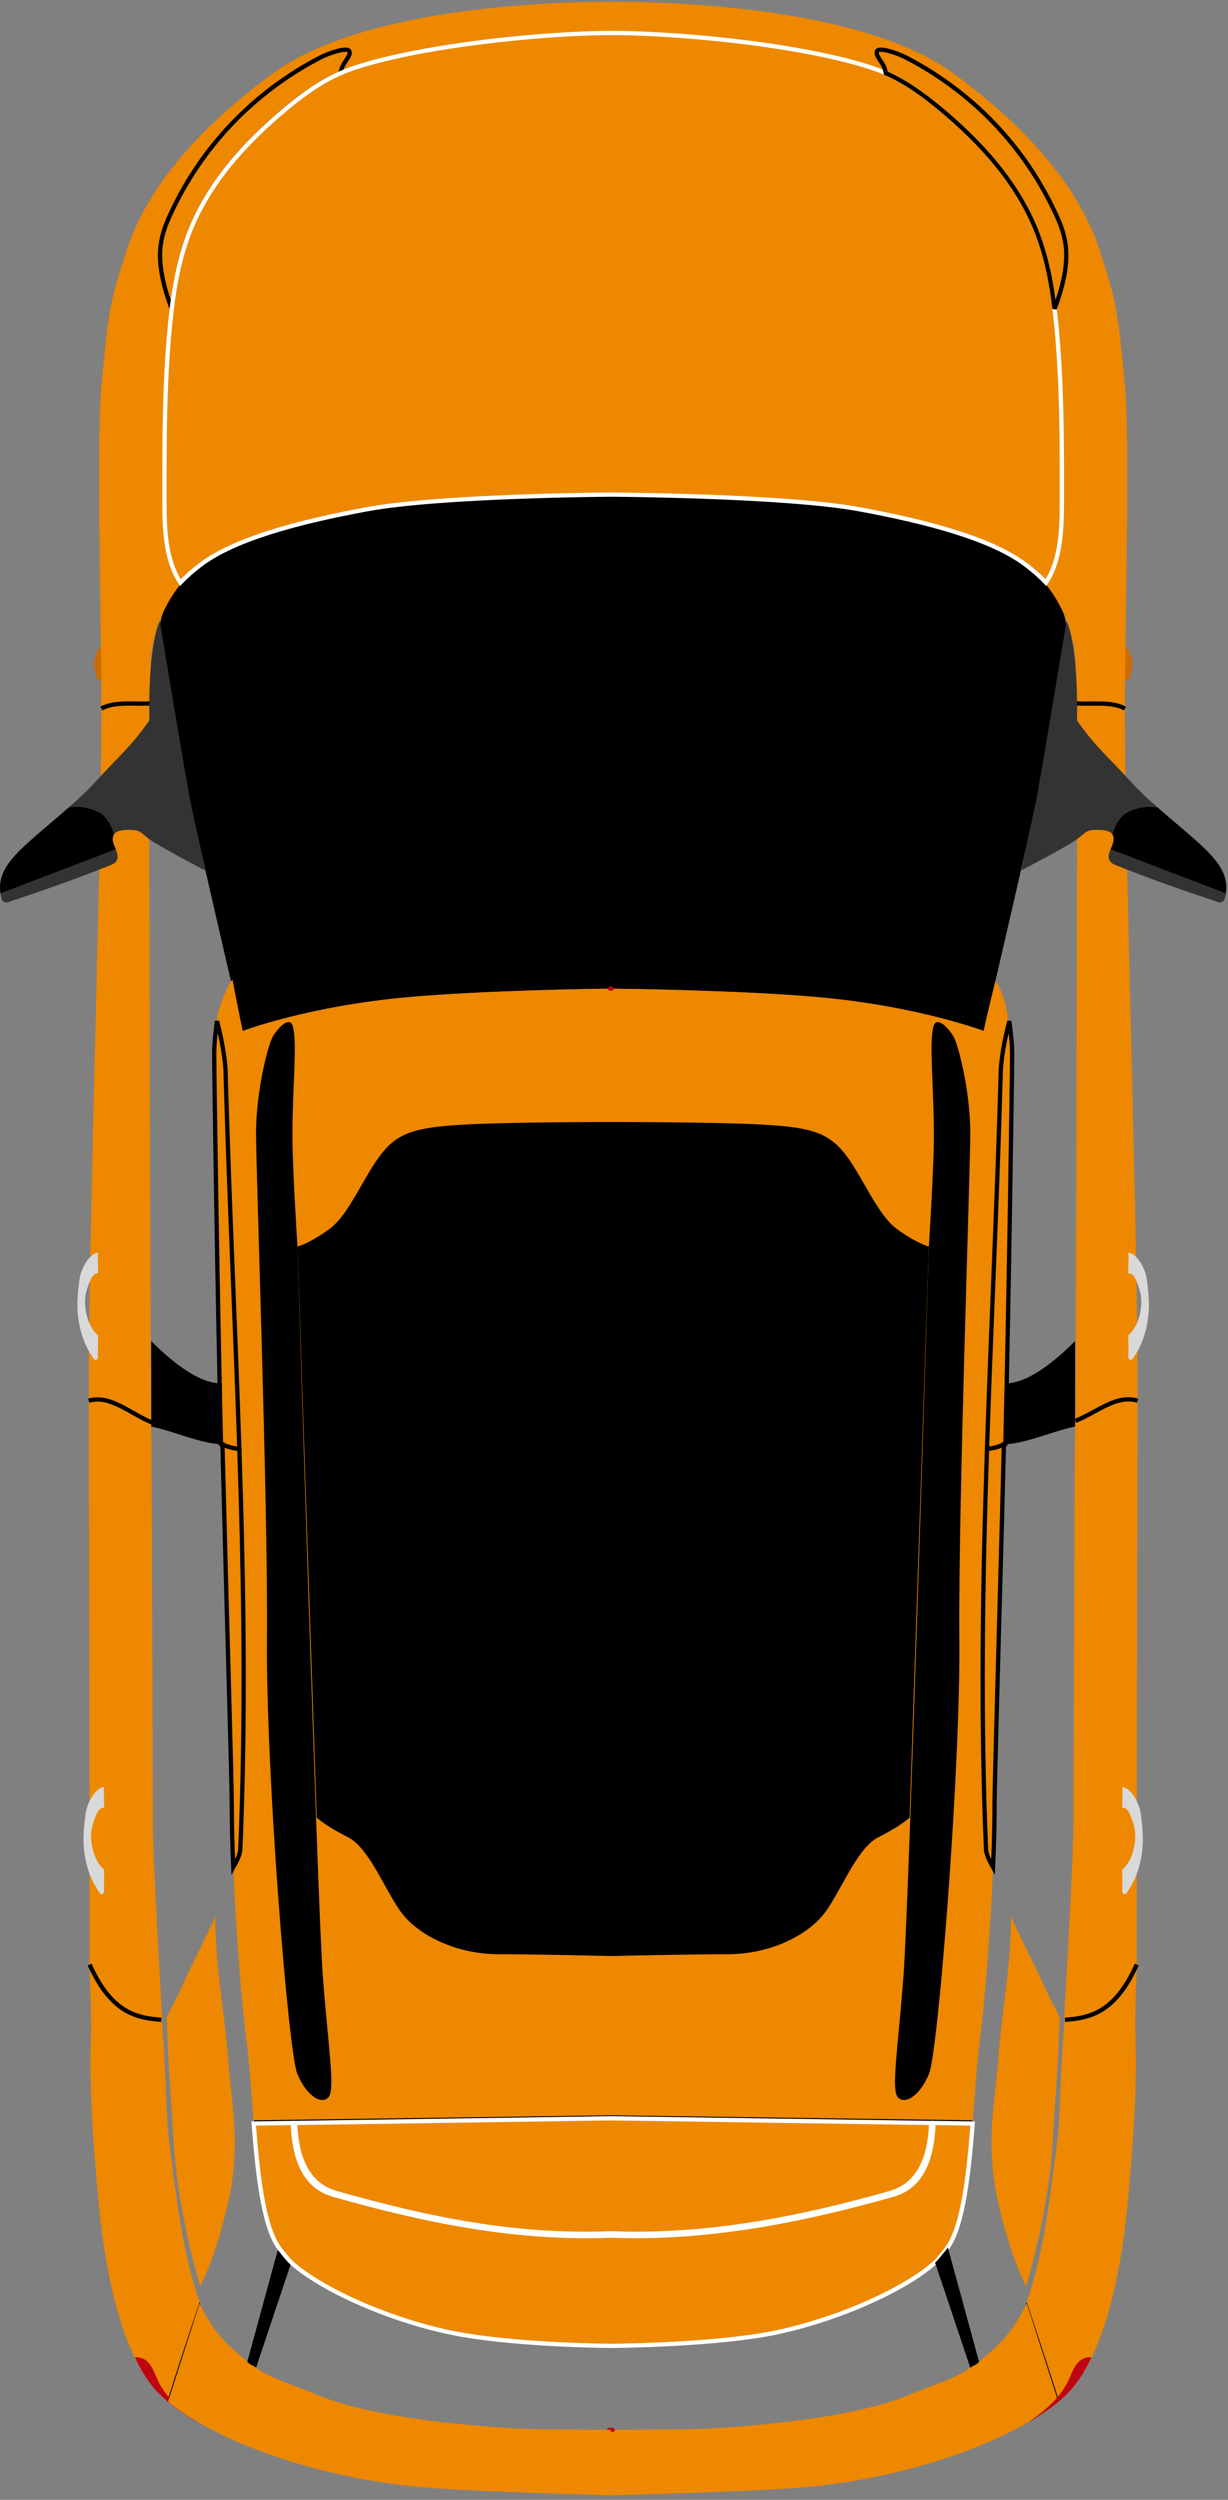 <?xml version="1.0" encoding="UTF-8"?>
<svg width="144px" height="293px" viewBox="0 0 144 293" version="1.1" xmlns="http://www.w3.org/2000/svg" xmlns:xlink="http://www.w3.org/1999/xlink">
    <rect x="0" y="0" width="144" height="293" fill="#808080" stroke="none"/>
    <!-- Generator: Sketch 46.2 (44496) - http://www.bohemiancoding.com/sketch -->
    <title>car4</title>
    <desc>Created with Sketch.</desc>
    <defs>
        <path d="M8.895,64.14 C8.928,64.14 8.96,64.14 8.993,64.139 C8.523,45.369 8.09,27.942 8.093,25.468 C8.097,22.163 8.977,18.288 10.304,16.761 C9.297,13.1 8.379,9.723 7.117,3.88 C7.149,4.025 7.146,4.068 7.184,4.212 C5.638,3.152 3.202,1.745 1.655,0.686 L0.469,0.337 L10.304,0.337 L10.304,64.14 L8.895,64.14 L8.895,64.14 Z M0.469,0.337 C0.469,0.337 0.611,28.701 0.735,59.176 C2.889,61.46 6.189,64.14 8.895,64.14 L0.469,0.337 Z" id="path-1"></path>
        <path d="M0.622,1.38 C0.622,1.245 0.629,1.04 0.637,0.836 C0.65,1.188 0.664,1.54 0.637,1.54 C0.626,1.54 0.622,1.478 0.622,1.38 L0.622,0.836 L1.622,0.836 L1.622,1.836 L0.622,1.836 L0.622,1.38 L0.622,1.38 Z" id="path-3"></path>
        <path d="M48.702,0.183 C48.674,0.183 48.647,0.183 48.619,0.183 C41.116,0.19 30.098,1.274 18.766,2.852 C12.305,3.751 6.234,4.94 2.459,6.291 C1.339,6.692 0.682,7.849 0.908,9.016 C1.333,11.202 1.962,14.435 2.043,14.807 C3.323,20.683 5.834,36.563 8.431,45.996 C8.756,47.175 9.976,47.874 11.152,47.541 C13.844,46.779 17.432,46.189 24.246,45.406 C34.287,44.253 39.387,44.089 48.637,44.125 C57.887,44.089 63.518,44.253 73.559,45.406 C80.373,46.189 83.961,46.779 86.653,47.541 C87.829,47.874 89.049,47.175 89.373,45.996 C91.971,36.563 94.481,20.683 95.761,14.807 C95.842,14.435 96.472,11.202 96.896,9.016 C97.123,7.849 96.465,6.692 95.346,6.291 C91.571,4.94 85.5,3.751 79.038,2.852 C67.747,1.28 56.337,0.183 48.702,0.183 L96.941,0.183 L96.941,47.624 L0.864,47.624 L0.864,0.183 L48.702,0.183 L48.702,0.183 Z" id="path-5"></path>
        <path d="M0.621,0.291 C0.621,0.19 0.625,0.125 0.637,0.125 C0.664,0.125 0.651,0.481 0.637,0.836 C0.629,0.632 0.621,0.428 0.621,0.291 L0.621,0.291 L0.621,0.291 Z" id="path-7"></path>
        <path d="M0.525,0.949 C0.525,0.95 0.637,0.95 0.637,0.95 C0.637,0.95 0.89,0.949 0.637,0.947 C0.553,0.948 0.525,0.948 0.525,0.949 L0.525,0.947 L1.525,0.947 L1.525,1.947 L0.525,1.947 L0.525,0.949 L0.525,0.949 Z" id="path-9"></path>
        <path d="M10.336,0.337 L10.336,64.14 L1.909,64.14 C1.876,64.14 1.844,64.14 1.811,64.139 C2.281,45.369 2.714,27.942 2.712,25.468 C2.708,22.163 1.923,18.512 0.595,16.985 C1.602,13.324 2.426,9.723 3.687,3.88 C3.656,4.025 3.659,4.068 3.621,4.212 C5.167,3.152 7.603,1.745 9.149,0.686 L10.336,0.337 Z" id="path-11"></path>
        <path d="M0.617,0.791 C0.583,0.792 0.56,0.793 0.551,0.793 C0.565,0.793 0.596,0.792 0.617,0.791 Z" id="path-13"></path>
        <path d="M0.657,0.791 C0.678,0.792 0.709,0.793 0.723,0.793 C0.714,0.793 0.692,0.792 0.657,0.791 Z" id="path-15"></path>
        <path d="M0.637,0.791 C0.646,0.791 0.65,0.791 0.657,0.791 C0.646,0.791 0.637,0.791 0.637,0.791 Z" id="path-17"></path>
        <path d="M69.679,13.903 C69.678,13.903 68.427,13.591 66.235,12.029 C64.043,10.467 62.474,6.401 60.594,3.9 C58.714,1.399 56.836,0.776 51.516,0.469 C46.612,0.186 36.405,0.175 34.84,0.175 L34.443,0.175 C32.949,0.175 23.193,0.186 18.289,0.469 C12.969,0.776 11.091,1.399 9.211,3.9 C7.331,6.401 5.761,10.467 3.569,12.029 C1.377,13.591 0.125,13.903 0.125,13.903 L2.248,76.837 C2.248,76.837 3.181,77.737 5.683,78.992 C8.185,80.246 10.009,85.486 11.884,87.678 C13.759,89.87 17.63,91.888 22.323,91.894 C27.017,91.899 34.637,92.094 34.637,92.094 L69.679,92.094 L69.679,13.903 L69.679,13.903 Z" id="path-19"></path>
        <path d="M0.801,1.189 C0.801,1.621 1.357,2.19 1.627,2.761 C1.75,3.021 1.824,3.294 1.873,3.576 C4.238,4.603 6.341,6.152 8.325,7.801 C13.044,11.726 17.309,16.433 19.557,22.144 C20.695,25.034 21.287,28.102 21.662,31.192 C22.597,28.765 23.283,26.007 22.953,23.653 C22.77,22.353 22.365,21.285 21.814,20.095 C18.138,12.151 12.056,5.809 4.293,1.765 C3.418,1.309 2.01,0.823 1.29,0.823 L23.037,0.823 L23.037,31.192 L0.801,31.192 L0.801,1.189 L0.801,1.189 Z M0.801,1.189 C0.801,1.108 0.821,1.032 0.865,0.962 C0.926,0.865 1.078,0.823 1.29,0.823 L0.801,1.189 Z" id="path-21"></path>
    </defs>
    <g id="Page-1" stroke="none" stroke-width="1" fill="none" fill-rule="evenodd">
        <g id="car4">
            <path d="M124.772,236.771 C125.104,230.754 125.89,217.405 125.885,213.384 C125.881,209.315 125.955,189.443 126.044,167.331 C126.055,167.328 126.066,167.326 126.076,167.324 C126.07,168.783 126.08,172.587 126.104,166.646 C128.404,165.875 130.862,163.418 133.396,164.166 C133.34,185.287 133.297,215.918 133.297,230.254 C130.791,235.051 128.107,236.691 124.772,236.771" id="Fill-411" fill="#EE8800"></path>
            <path d="M131.915,83.044 C131.915,83.394 131.915,83.731 131.916,84.053 C131.981,104.085 133.448,144.353 133.396,164.166 C130.862,163.418 128.625,165.545 126.104,166.536 C126.223,136.698 126.32,90.641 126.332,86.063 C126.249,85.374 126.201,83.922 126.172,82.441 C128.099,82.563 130.316,82.179 131.915,83.044" id="Fill-412" fill="#EE8800"></path>
            <path d="M19.033,236.771 C18.7,230.754 17.915,217.405 17.919,213.384 C17.924,209.315 17.85,189.443 17.761,167.331 C17.75,167.328 17.739,167.326 17.728,167.324 C17.734,168.783 17.725,172.587 17.701,166.646 C15.4,165.875 12.943,163.418 10.409,164.166 C10.465,185.287 10.508,215.918 10.508,230.254 C13.014,235.051 15.697,236.691 19.033,236.771" id="Fill-413" fill="#EE8800"></path>
            <path d="M11.889,83.044 C11.89,83.394 11.889,83.731 11.888,84.053 C11.824,104.085 10.357,144.353 10.409,164.166 C12.943,163.418 15.18,165.545 17.701,166.536 C17.582,136.698 17.484,90.641 17.473,86.063 C17.556,85.374 17.604,83.922 17.633,82.441 C15.706,82.563 13.489,82.179 11.889,83.044" id="Fill-414" fill="#EE8800"></path>
            <path d="M125.182,75.021 C125.102,71.852 124.223,69.14 120.227,66.15 C116.23,63.16 108.848,61.18 100.754,59.684 C90.495,57.787 73.25,57.95 71.744,57.968 C71.776,57.968 71.772,57.967 71.637,57.966 C71.506,57.967 71.498,57.968 71.527,57.968 C70.021,57.95 53.294,57.79 43.051,59.684 C34.957,61.18 27.574,63.16 23.578,66.15 C19.582,69.14 18.702,71.852 18.623,75.021 C18.523,79.013 28.46,120.833 28.46,120.833 C28.46,120.833 36.117,117.935 47.745,116.882 C56.904,116.053 70.663,115.879 71.587,115.868 C71.511,115.869 71.402,115.872 71.637,115.876 C71.881,115.872 71.754,115.869 71.679,115.868 C72.551,115.878 86.87,116.051 96.06,116.882 C107.688,117.935 115.345,120.833 115.345,120.833 C115.345,120.833 125.281,79.013 125.182,75.021" id="Fill-415" fill="#000000"></path>
            <path d="M118.197,120.067 C118.219,118.001 117.333,115.742 116.75,114.985 C116.047,117.537 115.348,120.833 115.348,120.833 C115.348,120.833 107.691,117.935 96.063,116.882 C87.361,116.095 73.763,115.897 71.637,115.869 C71.969,115.875 72.638,115.886 71.637,115.907 C70.636,115.886 71.305,115.875 71.637,115.869 C69.511,115.897 56.444,116.095 47.742,116.882 C36.114,117.935 28.456,120.833 28.456,120.833 C28.456,120.833 27.77,117.497 27.26,114.791 C26.677,115.549 25.691,117.732 25.417,119.614 C25.933,121.64 26.467,124.119 26.467,126.144 C27.32,156.459 29.455,186.561 28.174,216.876 C28.066,217.527 27.736,218.178 27.355,218.857 C27.627,225.408 28.198,233.628 28.898,239.102 C29.257,241.91 29.474,245.398 29.749,248.888 L71.637,248.273 L114.056,248.888 C114.331,245.398 114.547,241.91 114.906,239.102 C115.606,233.628 116.178,225.408 116.45,218.857 C116.068,218.178 115.739,217.527 115.63,216.876 C114.349,186.561 116.484,156.459 117.338,126.144 C117.338,124.119 117.68,122.093 118.197,120.067" id="Fill-416" fill="#EE8800"></path>
            <path d="M71.766,0.212 C71.699,0.211 71.734,0.21 71.766,0.21 C71.798,0.21 71.833,0.211 71.766,0.212 Z M131.91,45.233 C131.035,35.904 130.926,35.522 129.009,29.507 C127.091,23.491 122.248,16.27 111.862,8.645 C100.712,0.459 76.736,0.203 71.766,0.209 C66.795,0.203 43.092,0.459 31.943,8.645 C21.556,16.27 16.714,23.491 14.796,29.507 C12.878,35.522 12.77,35.904 11.894,45.233 C11.298,51.588 11.878,72.867 11.889,83.044 C13.489,82.179 15.706,82.563 17.633,82.441 C17.668,80.589 17.672,78.693 17.672,78.19 C17.677,74.197 19.582,69.14 23.578,66.15 C27.574,63.16 34.957,61.18 43.051,59.684 C51.721,58.081 71.637,57.97 71.637,57.97 C71.637,57.97 92.083,58.081 100.754,59.684 C108.848,61.18 116.23,63.16 120.227,66.15 C124.223,69.14 126.128,74.197 126.132,78.19 C126.133,78.693 126.137,80.589 126.172,82.441 C128.099,82.563 130.316,82.179 131.915,83.044 C131.926,72.867 132.507,51.588 131.91,45.233 L131.91,45.233 Z" id="Fill-417" fill="#EE8800"></path>
            <path d="M23.335,269.571 C21.281,263.705 20.426,255.513 19.843,251.004 C19.4,247.576 19.635,245.696 18.995,236.801 C16.215,236.751 13.246,235.751 10.508,230.681 C10.66,234.257 10.698,237.011 10.66,238.447 C10.498,244.443 10.744,249.116 11.522,257.758 C12.265,265.996 14.083,274.743 17.656,279.401 C17.831,279.63 18.006,279.858 18.194,280.067 C18.605,280.525 19.082,280.98 19.617,281.432 C20.831,277.565 22.114,273.699 23.402,269.833 C23.358,269.694 23.333,269.595 23.335,269.571" id="Fill-418" fill="#EE8800"></path>
            <path d="M35.232,257.315 C47.512,260.624 59.118,260.13 71.637,259.648 L71.637,247.92 L29.791,248.508 C29.926,252.417 31.124,256.2 35.232,257.315" id="Fill-419" fill="#000000"></path>
            <path d="M17.633,82.441 C15.706,82.563 13.489,82.179 11.889,83.044" id="Stroke-420" stroke="#000000" stroke-width="0.5"></path>
            <path d="M11.83,75.958 L11.576,75.975 C11.576,75.975 11.042,76.893 11.042,77.79 C11.042,78.687 11.469,79.711 11.469,79.711 L11.871,79.711 C11.86,78.533 11.846,77.274 11.83,75.958" id="Fill-421" fill="#CE6B00"></path>
            <path d="M71.637,115.869 C71.827,115.867 71.637,115.866 71.637,115.866 C71.637,115.866 71.788,115.867 71.637,115.869 Z" id="Stroke-422" stroke="#BF0411" stroke-width="0.5"></path>
            <path d="M10.508,230.254 C13.088,236.018 16.148,236.516 18.923,236.73" id="Stroke-423" stroke="#000000" stroke-width="0.5"></path>
            <path d="M25.914,169.277 C25.965,169.279 26.018,169.285 26.07,169.288 C26.017,169.264 25.965,169.241 25.913,169.215 C25.913,169.235 25.914,169.256 25.914,169.277 Z" id="Stroke-424" stroke="#BF0411" stroke-width="0.5"></path>
            <path d="M26.085,169.295 C26.624,190.793 27.186,208.644 27.182,211.898 C27.18,213.723 27.242,216.148 27.355,218.857 C27.736,218.178 28.066,217.527 28.174,216.876 C28.839,201.156 28.584,185.493 28.066,169.829 C27.406,169.751 26.745,169.597 26.085,169.295" id="Fill-425" fill="#EE8800"></path>
            <path d="M26.085,169.295 C26.624,190.793 27.186,208.644 27.182,211.898 C27.18,213.723 27.242,216.148 27.355,218.857 C27.736,218.178 28.066,217.527 28.174,216.876 C28.839,201.156 28.584,185.493 28.066,169.829 C27.406,169.751 26.745,169.597 26.085,169.295 Z" id="Stroke-426" stroke="#000000" stroke-width="0.5"></path>
            <path d="M26.467,126.144 C26.467,124.119 25.962,121.7 25.445,119.674 C25.312,120.736 25.122,122.171 25.121,123.468 C25.118,125.764 25.484,151.21 25.913,169.215 C25.965,169.241 26.017,169.264 26.07,169.288 C26.075,169.289 26.08,169.289 26.085,169.289 C26.085,169.291 26.085,169.293 26.085,169.295 C26.745,169.597 27.406,169.751 28.066,169.829 C27.585,155.285 26.878,140.739 26.467,126.144" id="Fill-427" fill="#EE8800"></path>
            <path d="M26.467,126.144 C26.467,124.119 25.962,121.7 25.445,119.674 C25.312,120.736 25.122,122.171 25.121,123.468 C25.118,125.764 25.484,151.21 25.913,169.215 C25.965,169.241 26.017,169.264 26.07,169.288 C26.075,169.289 26.08,169.289 26.085,169.289 C26.085,169.291 26.085,169.293 26.085,169.295 C26.745,169.597 27.406,169.751 28.066,169.829 C27.585,155.285 26.878,140.739 26.467,126.144 Z" id="Stroke-428" stroke="#000000" stroke-width="0.5"></path>
            <path d="M71.637,284.791 L71.637,284.791 C71.745,284.789 71.823,284.786 71.637,284.791 Z" id="Stroke-429" stroke="#BF0411" stroke-width="0.5"></path>
            <path d="M23.402,269.833 C22.114,273.699 20.831,277.565 19.617,281.432 C19.678,281.483 19.743,281.533 19.805,281.584 L23.493,270.09 C23.458,269.997 23.426,269.908 23.402,269.833" id="Fill-430" fill="#000000"></path>
            <path d="M71.637,284.791 L71.637,284.791 C71.279,284.8 71.487,284.795 71.637,284.791 Z M22.788,99.959 C22.73,99.741 22.672,99.522 22.614,99.303 C22.672,99.522 22.73,99.74 22.788,99.959 Z" id="Stroke-431" stroke="#BF0411" stroke-width="0.5"></path>
            <g id="Group-434" transform="translate(17, 98)">
                <mask id="mask-2" fill="white">
                    <use xlink:href="#path-1"></use>
                </mask>
                <g id="Clip-433"></g>
                <path d="M10.304,16.761 C9.297,13.1 8.379,9.723 7.117,3.88 C7.149,4.025 7.146,4.068 7.184,4.212 C5.638,3.152 3.202,1.745 1.655,0.686 L0.469,0.337 C0.469,0.337 0.611,28.701 0.735,59.176 C2.915,61.488 6.269,64.205 8.993,64.139 C8.523,45.369 8.09,27.942 8.093,25.468 C8.097,22.163 8.977,18.288 10.304,16.761" id="Fill-432" mask="url(#mask-2)"></path>
            </g>
            <path d="M17.735,157.176 C17.739,157.991 17.742,166.385 17.745,167.197 C20.509,167.78 23.438,169.174 26.057,169.289 C26.036,168.435 26.015,162.99 25.993,162.139 C23.269,162.205 19.915,159.378 17.735,157.176" id="Fill-435" fill="#000000"></path>
            <path d="M20.916,234.168 C22.837,229.898 24.759,225.842 26.467,221.786 C26.808,221.103 27.101,220.397 27.362,219.677 C27.227,216.638 27.153,213.905 27.155,211.898 C27.159,208.643 26.596,190.79 26.057,169.289 C23.438,169.174 20.509,167.78 17.745,167.197 C17.841,190.793 17.924,209.083 17.919,213.384 C17.913,219.074 18.389,228.574 18.936,236.755 C20.063,236.515 20.563,235.05 20.916,234.168" id="Fill-436"></path>
            <path d="M28.871,239.102 C28.2,233.854 27.647,226.083 27.362,219.677 C27.101,220.397 26.808,221.103 26.467,221.786 C24.759,225.842 22.837,229.898 20.916,234.168 C20.563,235.05 20.063,236.515 18.936,236.755 C19.35,242.929 19.224,247.836 19.543,250.305 C20.285,256.046 20.938,268.511 25.836,273.787 C27.052,275.097 28.105,275.947 28.993,276.829 L32.658,263.415 C30.38,259.644 29.845,246.716 28.871,239.102" id="Fill-438"></path>
            <path d="M26.788,241.761 C26.264,234.931 25.303,231.089 25.239,224.626 C23.862,227.745 22.815,229.541 21.342,232.815 C21.008,233.65 20.043,235.414 19.543,236.413 C19.664,241.259 20.235,248.639 20.335,250.65 C20.762,259.19 23.478,267.97 23.478,267.97 C23.478,267.97 25.265,264.719 26.77,258.066 C28.274,251.413 27.158,246.575 26.788,241.761" id="Fill-440" fill="#EE8800"></path>
            <path d="M32.798,263.613 C32.75,263.553 32.704,263.481 32.658,263.415 L28.993,276.829 C29.434,277.268 29.57,277.164 30.025,277.505 L34.152,265.194 C33.769,264.847 33.097,263.987 32.798,263.613" id="Fill-441" fill="#000000"></path>
            <path d="M22.247,27.144 C24.496,21.433 28.761,16.726 33.48,12.801 C35.463,11.152 37.567,9.603 39.932,8.576 C39.981,8.294 40.055,8.021 40.178,7.761 C40.499,7.083 41.221,6.408 40.94,5.962 C40.669,5.534 38.644,6.175 37.512,6.765 C29.749,10.809 23.667,17.151 19.991,25.095 C19.44,26.285 19.035,27.353 18.852,28.653 C18.521,31.007 19.208,33.765 20.142,36.192 C20.518,33.102 21.109,30.034 22.247,27.144" id="Fill-442"></path>
            <path d="M22.247,27.144 C24.496,21.433 28.761,16.726 33.48,12.801 C35.463,11.152 37.567,9.603 39.932,8.576 C39.981,8.294 40.055,8.021 40.178,7.761 C40.499,7.083 41.221,6.408 40.94,5.962 C40.669,5.534 38.644,6.175 37.512,6.765 C29.749,10.809 23.667,17.151 19.991,25.095 C19.44,26.285 19.035,27.353 18.852,28.653 C18.521,31.007 19.208,33.765 20.142,36.192 C20.518,33.102 21.109,30.034 22.247,27.144 Z" id="Stroke-444" stroke="#000000" stroke-width="0.5"></path>
            <path d="M18.529,279.032 C18.146,278.228 17.88,277.325 17.219,276.728 C16.852,276.398 16.304,276.235 15.824,276.292 C16.366,277.463 16.974,278.511 17.656,279.401 C17.831,279.63 18.006,279.858 18.194,280.067 C19.402,281.412 21.17,282.739 23.348,283.989 C21.412,282.659 19.533,281.138 18.529,279.032" id="Fill-445" fill="#BF0411"></path>
            <path d="M34.883,146.106 C34.883,146.106 37.212,222.995 37.852,231.535 C38.493,240.074 39.347,244.984 38.493,245.838 C37.639,246.692 35.931,245.625 34.864,243.063 C33.796,240.501 31.163,207.482 31.306,192.111 C31.448,176.74 30.025,137.459 30.025,132.762 C30.025,128.066 31.377,122.515 32.017,121.448 C32.658,120.38 34.04,118.986 34.365,120.38 C34.864,122.515 34.294,127.069 34.294,133.189 C34.294,137.032 34.883,146.106 34.883,146.106" id="Fill-446" fill="#000000"></path>
            <path d="M13.574,99.552 L0.056,104.714 C0.09,104.93 0.139,105.15 0.207,105.376 C0.297,105.678 0.618,105.845 0.916,105.746 C5.134,104.342 8.822,103.058 13.071,101.356 C13.258,101.281 13.434,101.173 13.566,101.021 C13.702,100.865 13.768,100.701 13.789,100.531 C13.758,100.527 13.717,100.526 13.657,100.526 C13.717,100.526 13.758,100.527 13.789,100.531 C13.828,100.22 13.712,99.89 13.574,99.552" id="Fill-447" fill="#333333"></path>
            <path d="M17.514,84.45 C15.123,87.795 14.186,88.332 11.096,91.739 C10.266,92.655 9.196,93.643 8.065,94.634 C9.367,94.428 10.728,94.669 11.949,95.402 C12.682,96.03 13.106,96.864 13.374,97.777 C13.705,97.309 14.522,97.254 15.384,97.272 C16.589,97.297 16.616,97.745 17.611,98.427 C19.157,99.486 24.051,102.013 24.051,102.013 C24.051,102.013 22.704,95.676 22.391,94.244 C21.926,92.119 18.739,72.798 18.739,72.798 C18.739,72.798 17.345,75.321 17.514,84.45" id="Fill-448" fill="#333333"></path>
            <path d="M11.949,95.402 C10.728,94.669 9.367,94.428 8.065,94.634 C6.351,96.136 4.497,97.644 3.118,98.913 C1.158,100.716 -0.309,102.421 0.056,104.714 L13.574,99.552 C13.44,99.223 13.286,98.887 13.235,98.553 C13.184,98.213 13.241,97.963 13.374,97.777 C13.106,96.864 12.682,96.03 11.949,95.402" id="Fill-449" fill="#000000"></path>
            <path d="M11.469,147.16 C11.466,146.977 11.58,146.805 11.399,146.835 C10.534,146.98 9.487,148.531 9.307,150.082 C9.148,151.45 9.002,152.608 9.126,153.979 C9.302,155.91 9.873,157.714 11.004,159.273 C11.152,159.478 11.478,159.37 11.481,159.117 C11.497,157.465 11.474,158.073 11.492,156.504 C10.186,155.419 9.639,152.813 10.172,151.201 C10.406,150.494 10.764,149.139 11.5,149.253 L11.469,147.16" id="Fill-451" fill="#D9D9D9"></path>
            <path d="M12.18,209.782 C12.177,209.6 12.291,209.428 12.111,209.458 C11.245,209.602 10.199,211.153 10.019,212.705 C9.859,214.073 9.713,215.23 9.838,216.601 C10.014,218.533 10.585,220.336 11.715,221.896 C11.864,222.101 12.19,221.993 12.193,221.739 C12.209,220.087 12.186,220.696 12.204,219.127 C10.898,218.041 10.35,215.435 10.884,213.823 C11.118,213.116 11.476,211.761 12.212,211.875 L12.18,209.782" id="Fill-452" fill="#D9D9D9"></path>
            <path d="M120.469,269.571 C122.524,263.705 123.379,255.513 123.962,251.004 C124.405,247.576 124.17,245.696 124.81,236.801 C127.589,236.751 130.559,235.751 133.297,230.681 C133.145,234.257 133.106,237.011 133.145,238.447 C133.307,244.443 133.061,249.116 132.282,257.758 C131.54,265.996 129.722,274.743 126.149,279.401 C125.974,279.63 125.798,279.858 125.611,280.067 C125.2,280.525 124.722,280.98 124.188,281.432 C122.973,277.565 121.691,273.699 120.402,269.833 C120.447,269.694 120.471,269.595 120.469,269.571" id="Fill-453" fill="#EE8800"></path>
            <path d="M108.572,257.315 C96.293,260.624 84.156,260.13 71.637,259.648 L71.637,247.92 L114.014,248.508 C113.879,252.417 112.681,256.2 108.572,257.315" id="Fill-454" fill="#000000"></path>
            <path d="M126.172,82.441 C128.099,82.563 130.316,82.179 131.915,83.044 M133.396,164.166 C130.862,163.418 128.625,165.545 126.104,166.536" id="Stroke-455" stroke="#000000" stroke-width="0.5"></path>
            <path d="M131.975,75.958 L132.229,75.975 C132.229,75.975 132.763,76.893 132.763,77.79 C132.763,78.687 132.336,79.711 132.336,79.711 L131.934,79.711 C131.944,78.533 131.958,77.274 131.975,75.958" id="Fill-456" fill="#CE6B00"></path>
            <path d="M71.637,115.869 C71.447,115.867 71.637,115.866 71.637,115.866 C71.637,115.866 71.486,115.867 71.637,115.869 Z" id="Stroke-457" stroke="#BF0411" stroke-width="0.5"></path>
            <path d="M133.297,230.254 C130.717,236.018 127.657,236.516 124.881,236.73" id="Stroke-458" stroke="#000000" stroke-width="0.5"></path>
            <path d="M71.637,248.273 L34.613,248.821 C34.733,252.468 35.794,255.996 39.435,257.037 C50.318,260.123 60.486,262.2 71.58,261.75 C82.674,262.2 93.487,260.123 104.369,257.037 C108.01,255.996 109.072,252.468 109.192,248.821 L71.637,248.273" id="Fill-459" fill="#EE8800"></path>
            <path d="M71.637,248.273 L34.613,248.821 C34.733,252.468 35.794,255.996 39.435,257.037 C50.318,260.123 60.486,262.2 71.58,261.75 C82.674,262.2 93.487,260.123 104.369,257.037 C108.01,255.996 109.072,252.468 109.192,248.821 L71.637,248.273 Z" id="Stroke-460" stroke="#FFFFFF" stroke-width="0.5"></path>
            <path d="M109.469,248.821 C109.349,252.468 108.384,256.184 104.743,257.224 C93.861,260.31 82.731,262.47 71.637,262.021 C60.543,262.47 49.944,260.31 39.062,257.224 C35.421,256.184 34.456,252.468 34.336,248.821 L29.749,248.888 C30.22,254.862 30.862,260.84 32.685,263.415 C32.732,263.481 32.778,263.553 32.825,263.613 C33.124,263.987 33.796,264.847 34.18,265.194 C37.633,268.32 45.666,271.943 53.152,273.449 C59.905,274.808 70.674,274.946 71.637,274.944 C72.6,274.946 83.9,274.808 90.653,273.449 C98.138,271.943 106.172,268.32 109.625,265.194 C110.009,264.847 110.681,263.987 110.979,263.613 C111.027,263.553 111.073,263.481 111.12,263.415 C112.943,260.84 113.585,254.862 114.056,248.888 L109.469,248.821" id="Fill-461" fill="#EE8800"></path>
            <path d="M109.469,248.821 C109.349,252.468 108.384,256.184 104.743,257.224 C93.861,260.31 82.731,262.47 71.637,262.021 C60.543,262.47 49.944,260.31 39.062,257.224 C35.421,256.184 34.456,252.468 34.336,248.821 L29.749,248.888 C30.22,254.862 30.862,260.84 32.685,263.415 C32.732,263.481 32.778,263.553 32.825,263.613 C33.124,263.987 33.796,264.847 34.18,265.194 C37.633,268.32 45.666,271.943 53.152,273.449 C59.905,274.808 70.674,274.946 71.637,274.944 C72.6,274.946 83.9,274.808 90.653,273.449 C98.138,271.943 106.172,268.32 109.625,265.194 C110.009,264.847 110.681,263.987 110.979,263.613 C111.027,263.553 111.073,263.481 111.12,263.415 C112.943,260.84 113.585,254.862 114.056,248.888 L109.469,248.821 Z" id="Stroke-462" stroke="#FFFFFF" stroke-width="0.5"></path>
            <path d="M117.89,169.277 C117.84,169.279 117.786,169.285 117.735,169.288 C117.787,169.264 117.84,169.241 117.892,169.215 C117.891,169.235 117.891,169.256 117.89,169.277 Z" id="Stroke-463" stroke="#BF0411" stroke-width="0.5"></path>
            <path d="M117.72,169.295 C117.181,190.793 116.618,208.644 116.622,211.898 C116.624,213.723 116.563,216.148 116.45,218.857 C116.068,218.178 115.739,217.527 115.63,216.876 C114.966,201.156 115.221,185.493 115.739,169.829 C116.399,169.751 117.059,169.597 117.72,169.295" id="Fill-464" fill="#EE8800"></path>
            <path d="M117.72,169.295 C117.181,190.793 116.618,208.644 116.622,211.898 C116.624,213.723 116.563,216.148 116.45,218.857 C116.068,218.178 115.739,217.527 115.63,216.876 C114.966,201.156 115.221,185.493 115.739,169.829 C116.399,169.751 117.059,169.597 117.72,169.295 Z" id="Stroke-465" stroke="#000000" stroke-width="0.5"></path>
            <path d="M117.338,126.144 C117.338,124.119 117.843,121.7 118.359,119.674 C118.492,120.736 118.683,122.171 118.684,123.468 C118.687,125.764 118.32,151.21 117.892,169.215 C117.84,169.241 117.787,169.264 117.735,169.288 C117.73,169.289 117.725,169.289 117.72,169.289 C117.72,169.291 117.72,169.293 117.72,169.295 C117.059,169.597 116.399,169.751 115.739,169.829 C116.22,155.285 116.927,140.739 117.338,126.144" id="Fill-466" fill="#EE8800"></path>
            <path d="M117.338,126.144 C117.338,124.119 117.843,121.7 118.359,119.674 C118.492,120.736 118.683,122.171 118.684,123.468 C118.687,125.764 118.32,151.21 117.892,169.215 C117.84,169.241 117.787,169.264 117.735,169.288 C117.73,169.289 117.725,169.289 117.72,169.289 C117.72,169.291 117.72,169.293 117.72,169.295 C117.059,169.597 116.399,169.751 115.739,169.829 C116.22,155.285 116.927,140.739 117.338,126.144 Z" id="Stroke-467" stroke="#000000" stroke-width="0.5"></path>
            <path d="M71.637,284.791 L71.637,284.791 C71.529,284.789 71.451,284.786 71.637,284.791 Z" id="Stroke-468" stroke="#BF0411" stroke-width="0.5"></path>
            <path d="M120.402,269.833 C121.691,273.699 122.973,277.565 124.188,281.432 C124.127,281.483 124.062,281.533 124,281.584 L120.312,270.09 C120.347,269.997 120.378,269.908 120.402,269.833" id="Fill-469" fill="#000000"></path>
            <path d="M124.102,281.482 L120.414,269.987 C120.236,270.292 120.138,270.522 120.025,270.727 C119.171,272.275 118.754,272.88 117.943,273.858 C116.803,275.234 115.7,275.947 114.812,276.829 C114.371,277.268 114.235,277.164 113.78,277.505 C112.1,278.767 109.345,279.534 106.735,280.637 C101.081,283.025 91.983,284.043 84.746,284.55 C80.957,284.816 74.146,284.73 71.637,284.791 C71.995,284.8 71.787,284.795 71.637,284.791 C71.487,284.795 71.279,284.8 71.637,284.791 C69.128,284.73 62.848,284.816 59.059,284.55 C51.822,284.043 42.724,283.025 37.07,280.637 C34.459,279.534 31.704,278.767 30.025,277.505 C29.57,277.164 29.434,277.268 28.993,276.829 C28.105,275.947 27.002,275.234 25.862,273.858 C25.051,272.88 24.634,272.275 23.78,270.727 C23.667,270.522 23.569,270.292 23.391,269.987 L19.703,281.482 C25.497,286.261 37.467,290.441 49.203,291.489 C54.52,291.964 64.709,292.258 71.572,292.458 C71.572,292.459 71.589,292.461 71.637,292.462 C71.685,292.461 71.702,292.459 71.702,292.458 C78.568,292.258 89.285,291.964 94.602,291.489 C106.338,290.441 118.308,286.261 124.102,281.482" id="Fill-470" fill="#EE8800"></path>
            <path d="M71.637,284.791 L71.637,284.791 C71.995,284.8 71.787,284.795 71.637,284.791 Z" id="Stroke-471" stroke="#BF0411" stroke-width="0.5"></path>
            <g id="Group-474" transform="translate(71, 112)">
                <mask id="mask-4" fill="white">
                    <use xlink:href="#path-3"></use>
                </mask>
                <g id="Clip-473"></g>
                <path d="M0.637,1.54 C0.664,1.54 0.65,1.188 0.637,0.836 C0.624,1.188 0.61,1.54 0.637,1.54" id="Fill-472" mask="url(#mask-4)"></path>
            </g>
            <g id="Group-477" transform="translate(23, 68)">
                <mask id="mask-6" fill="white">
                    <use xlink:href="#path-5"></use>
                </mask>
                <g id="Clip-476"></g>
                <path d="M95.346,6.291 C91.571,4.94 85.5,3.751 79.038,2.852 C67.706,1.274 56.254,0.175 48.619,0.183 C41.116,0.19 30.098,1.274 18.766,2.852 C12.305,3.751 6.234,4.94 2.459,6.291 C1.339,6.692 0.682,7.849 0.908,9.016 C1.333,11.202 1.962,14.435 2.043,14.807 C3.323,20.683 5.834,36.563 8.431,45.996 C8.756,47.175 9.976,47.874 11.152,47.541 C13.844,46.779 17.432,46.189 24.246,45.406 C34.287,44.253 39.387,44.089 48.637,44.125 C57.887,44.089 63.518,44.253 73.559,45.406 C80.373,46.189 83.961,46.779 86.653,47.541 C87.829,47.874 89.049,47.175 89.373,45.996 C91.971,36.563 94.481,20.683 95.761,14.807 C95.842,14.435 96.472,11.202 96.896,9.016 C97.123,7.849 96.465,6.692 95.346,6.291" id="Fill-475" mask="url(#mask-6)"></path>
            </g>
            <g id="Group-480" transform="translate(71, 112)">
                <mask id="mask-8" fill="white">
                    <use xlink:href="#path-7"></use>
                </mask>
                <g id="Clip-479"></g>
                <path d="M0.637,0.836 C0.651,0.481 0.664,0.125 0.637,0.125 C0.61,0.125 0.623,0.481 0.637,0.836" id="Fill-478" mask="url(#mask-8)"></path>
            </g>
            <g id="Group-483" transform="translate(71, 67)">
                <mask id="mask-10" fill="white">
                    <use xlink:href="#path-9"></use>
                </mask>
                <g id="Clip-482"></g>
                <path d="M0.637,0.947 C0.384,0.949 0.637,0.95 0.637,0.95 C0.637,0.95 0.89,0.949 0.637,0.947" id="Fill-481" mask="url(#mask-10)"></path>
            </g>
            <path d="M121.017,99.959 C121.075,99.741 121.133,99.522 121.191,99.303 C121.133,99.522 121.075,99.74 121.017,99.959 Z" id="Stroke-484" stroke="#BF0411" stroke-width="0.5"></path>
            <g id="Group-487" transform="translate(116, 98)">
                <mask id="mask-12" fill="white">
                    <use xlink:href="#path-11"></use>
                </mask>
                <g id="Clip-486"></g>
                <path d="M0.595,16.985 C1.602,13.324 2.426,9.723 3.687,3.88 C3.656,4.025 3.659,4.068 3.621,4.212 C5.167,3.152 7.603,1.745 9.149,0.686 L10.336,0.337 C10.336,0.337 10.194,28.701 10.069,59.176 C7.889,61.488 4.536,64.205 1.811,64.139 C2.281,45.369 2.714,27.942 2.712,25.468 C2.708,22.163 1.923,18.512 0.595,16.985" id="Fill-485" mask="url(#mask-12)"></path>
            </g>
            <path d="M126.069,157.176 C126.066,157.991 126.063,166.385 126.059,167.197 C123.296,167.78 120.366,169.174 117.747,169.289 C117.769,168.435 117.79,162.99 117.811,162.139 C120.536,162.205 123.889,159.378 126.069,157.176" id="Fill-488" fill="#000000"></path>
            <path d="M122.889,234.168 C120.967,229.898 119.046,225.842 117.338,221.786 C116.997,221.103 116.703,220.397 116.442,219.677 C116.577,216.638 116.652,213.905 116.65,211.898 C116.646,208.643 117.209,190.79 117.747,169.289 C120.366,169.174 123.296,167.78 126.059,167.197 C125.963,190.793 125.88,209.083 125.885,213.384 C125.892,219.074 125.416,228.574 124.868,236.755 C123.741,236.515 123.242,235.05 122.889,234.168" id="Fill-489"></path>
            <path d="M114.934,239.102 C115.605,233.854 116.158,226.083 116.442,219.677 C116.703,220.397 116.997,221.103 117.338,221.786 C119.046,225.842 120.967,229.898 122.889,234.168 C123.242,235.05 123.741,236.515 124.868,236.755 C124.455,242.929 124.581,247.836 124.261,250.305 C123.519,256.046 122.866,268.511 117.968,273.787 C116.753,275.097 115.7,275.947 114.812,276.829 L111.147,263.415 C113.424,259.644 113.96,246.716 114.934,239.102" id="Fill-491"></path>
            <path d="M117.017,241.761 C117.541,234.931 118.501,231.089 118.566,224.626 C119.943,227.745 120.989,229.541 122.462,232.815 C122.796,233.65 123.762,235.414 124.261,236.413 C124.14,241.259 123.57,248.639 123.47,250.65 C123.043,259.19 120.327,267.97 120.327,267.97 C120.327,267.97 118.54,264.719 117.035,258.066 C115.53,251.413 116.647,246.575 117.017,241.761" id="Fill-493" fill="#EE8800"></path>
            <path d="M111.007,263.613 C111.055,263.553 111.1,263.481 111.147,263.415 L114.812,276.829 C114.371,277.268 114.235,277.164 113.78,277.505 L109.653,265.194 C110.036,264.847 110.708,263.987 111.007,263.613" id="Fill-494" fill="#000000"></path>
            <g id="Group-497" transform="translate(71, 284)">
                <path d="M0.637,0.791 C0.637,0.791 0.628,0.791 0.617,0.791 C0.624,0.791 0.628,0.791 0.637,0.791" id="Fill-495"></path>
            </g>
            <g id="Group-500" transform="translate(71, 284)">
                <mask id="mask-14" fill="white">
                    <use xlink:href="#path-13"></use>
                </mask>
                <g id="Clip-499"></g>
                <path d="M0.617,0.791 C0.583,0.792 0.56,0.793 0.551,0.793 C0.565,0.793 0.596,0.792 0.617,0.791" id="Fill-498" mask="url(#mask-14)"></path>
            </g>
            <g id="Group-503" transform="translate(71, 284)">
                <path d="M0.551,0.793 C0.543,0.793 0.541,0.793 0.551,0.793" id="Fill-501"></path>
            </g>
            <g id="Group-506" transform="translate(71, 284)">
                <mask id="mask-16" fill="white">
                    <use xlink:href="#path-15"></use>
                </mask>
                <g id="Clip-505"></g>
                <path d="M0.657,0.791 C0.678,0.792 0.709,0.793 0.723,0.793 C0.714,0.793 0.692,0.792 0.657,0.791" id="Fill-504" mask="url(#mask-16)"></path>
            </g>
            <path d="M109.653,265.194 C106.199,268.32 98.503,271.825 91.017,273.331 C83.884,274.766 71.637,274.841 71.637,274.841 C71.637,274.841 59.921,274.766 52.788,273.331 C45.302,271.825 37.605,268.32 34.152,265.194 L30.025,277.505 C31.704,278.767 34.459,279.534 37.07,280.637 C42.724,283.025 51.822,284.043 59.059,284.55 C64.044,284.9 71.637,284.791 71.637,284.791 C71.637,284.791 79.761,284.9 84.746,284.55 C91.983,284.043 101.081,283.025 106.735,280.637 C109.345,279.534 112.1,278.767 113.78,277.505 L109.653,265.194" id="Fill-507"></path>
            <g id="Group-511" transform="translate(71, 284)">
                <mask id="mask-18" fill="white">
                    <use xlink:href="#path-17"></use>
                </mask>
                <g id="Clip-510"></g>
                <path d="M0.637,0.791 C0.646,0.791 0.65,0.791 0.657,0.791 C0.646,0.791 0.637,0.791 0.637,0.791" id="Fill-509" mask="url(#mask-18)"></path>
            </g>
            <g id="Group-514" transform="translate(71, 284)">
                <path d="M0.723,0.793 C0.733,0.793 0.731,0.793 0.723,0.793" id="Fill-512"></path>
            </g>
            <path d="M105.259,144.113 C102.928,142.452 101.259,138.128 99.26,135.469 C97.26,132.809 95.263,132.146 89.606,131.82 C83.949,131.493 71.637,131.508 71.637,131.508 C71.637,131.508 59.856,131.493 54.199,131.82 C48.542,132.146 46.545,132.809 44.545,135.469 C42.546,138.128 40.877,142.452 38.546,144.113 C36.215,145.774 34.883,146.106 34.883,146.106 L37.141,213.033 C37.141,213.033 38.133,213.99 40.794,215.324 C43.454,216.658 45.394,222.229 47.388,224.561 C49.382,226.893 53.498,229.039 58.489,229.044 C63.48,229.05 71.637,229.258 71.637,229.258 C71.637,229.258 80.324,229.05 85.315,229.044 C90.307,229.039 94.423,226.893 96.417,224.561 C98.41,222.229 100.351,216.658 103.011,215.324 C105.671,213.99 106.664,213.033 106.664,213.033 L108.921,146.106 C108.921,146.106 107.59,145.774 105.259,144.113" id="Fill-515" fill="#000000"></path>
            <g id="Group-518" transform="translate(37, 133)">
                <mask id="mask-20" fill="white">
                    <use xlink:href="#path-19"></use>
                </mask>
                <g id="Clip-517"></g>
                <path d="M66.235,12.029 C64.043,10.467 62.474,6.401 60.594,3.9 C58.714,1.399 56.836,0.776 51.516,0.469 C46.196,0.162 34.637,0.175 34.637,0.175 C34.637,0.175 23.608,0.162 18.289,0.469 C12.969,0.776 11.091,1.399 9.211,3.9 C7.331,6.401 5.761,10.467 3.569,12.029 C1.377,13.591 0.125,13.903 0.125,13.903 L2.248,76.837 C2.248,76.837 3.181,77.737 5.683,78.992 C8.185,80.246 10.009,85.486 11.884,87.678 C13.759,89.87 17.63,91.888 22.323,91.894 C27.017,91.899 34.637,92.094 34.637,92.094 C34.637,92.094 42.788,91.899 47.482,91.894 C52.175,91.888 56.046,89.87 57.921,87.678 C59.795,85.486 61.62,80.246 64.122,78.992 C66.623,77.737 67.557,76.837 67.557,76.837 L69.679,13.903 C69.679,13.903 68.427,13.591 66.235,12.029" id="Fill-516" mask="url(#mask-20)"></path>
            </g>
            <path d="M71.766,0.21 C71.797,0.21 71.833,0.211 71.766,0.212 C71.699,0.211 71.734,0.21 71.766,0.21 Z M71.766,0.209 C70.703,0.208 69.204,0.143 66.688,0.306 C67.112,0.822 67.799,1.296 68.469,1.5 C69.419,1.791 70.807,2.011 71.788,2.172 C72.645,2.106 74.467,1.84 75.336,1.5 C75.989,1.245 76.693,0.822 77.117,0.306 C74.6,0.143 72.828,0.208 71.766,0.209 L71.766,0.209 Z" id="Fill-519"></path>
            <path d="M123.89,38.315 C123.53,34.515 122.956,30.696 121.557,27.144 C119.309,21.433 115.044,16.726 110.325,12.801 C108.316,11.131 106.186,9.563 103.784,8.536 C100.82,7.269 96.03,6.281 92.507,5.694 C85.249,4.485 76.938,3.862 71.722,3.865 C66.596,3.868 58.555,4.485 51.298,5.694 C47.775,6.281 42.984,7.269 40.021,8.536 C37.619,9.563 35.488,11.131 33.48,12.801 C28.761,16.726 24.496,21.433 22.247,27.144 C20.849,30.696 20.275,34.515 19.915,38.315 C19.27,45.118 19.277,51.964 19.285,58.798 C19.288,62.06 19.41,65.626 21.151,68.279 C21.868,67.535 22.678,66.823 23.578,66.15 C27.574,63.16 34.957,61.18 43.051,59.684 C51.721,58.081 71.637,57.97 71.637,57.97 C71.637,57.97 92.083,58.081 100.754,59.684 C108.848,61.18 116.23,63.16 120.227,66.15 C121.127,66.823 121.937,67.535 122.654,68.279 C124.395,65.626 124.516,62.06 124.52,58.798 C124.528,51.964 124.535,45.118 123.89,38.315" id="Fill-521" fill="#EE8800"></path>
            <path d="M123.89,38.315 C123.53,34.515 122.956,30.696 121.557,27.144 C119.309,21.433 115.044,16.726 110.325,12.801 C108.316,11.131 106.186,9.563 103.784,8.536 C100.82,7.269 96.03,6.281 92.507,5.694 C85.249,4.485 76.938,3.862 71.722,3.865 C66.596,3.868 58.555,4.485 51.298,5.694 C47.775,6.281 42.984,7.269 40.021,8.536 C37.619,9.563 35.488,11.131 33.48,12.801 C28.761,16.726 24.496,21.433 22.247,27.144 C20.849,30.696 20.275,34.515 19.915,38.315 C19.27,45.118 19.277,51.964 19.285,58.798 C19.288,62.06 19.41,65.626 21.151,68.279 C21.868,67.535 22.678,66.823 23.578,66.15 C27.574,63.16 34.957,61.18 43.051,59.684 C51.721,58.081 71.637,57.97 71.637,57.97 C71.637,57.97 92.083,58.081 100.754,59.684 C108.848,61.18 116.23,63.16 120.227,66.15 C121.127,66.823 121.937,67.535 122.654,68.279 C124.395,65.626 124.516,62.06 124.52,58.798 C124.528,51.964 124.535,45.118 123.89,38.315 Z" id="Stroke-522" stroke="#FFFFFF" stroke-width="0.5"></path>
            <g id="Group-525" transform="translate(102, 5)">
                <mask id="mask-22" fill="white">
                    <use xlink:href="#path-21"></use>
                </mask>
                <g id="Clip-524"></g>
                <path d="M19.557,22.144 C17.309,16.433 13.044,11.726 8.325,7.801 C6.341,6.152 4.238,4.603 1.873,3.576 C1.824,3.294 1.75,3.021 1.627,2.761 C1.306,2.083 0.583,1.408 0.865,0.962 C1.135,0.534 3.161,1.175 4.293,1.765 C12.056,5.809 18.138,12.151 21.814,20.095 C22.365,21.285 22.77,22.353 22.953,23.653 C23.283,26.007 22.597,28.765 21.662,31.192 C21.287,28.102 20.695,25.034 19.557,22.144" id="Fill-523" mask="url(#mask-22)"></path>
            </g>
            <path d="M121.557,27.144 C119.309,21.433 115.044,16.726 110.325,12.801 C108.341,11.152 106.238,9.603 103.873,8.576 C103.824,8.294 103.75,8.021 103.627,7.761 C103.306,7.083 102.583,6.408 102.865,5.962 C103.135,5.534 105.161,6.175 106.293,6.765 C114.056,10.809 120.138,17.151 123.814,25.095 C124.365,26.285 124.77,27.353 124.953,28.653 C125.283,31.007 124.597,33.765 123.662,36.192 C123.287,33.102 122.695,30.034 121.557,27.144 Z" id="Stroke-526" stroke="#000000" stroke-width="0.5"></path>
            <path d="M125.275,279.032 C125.658,278.228 125.925,277.325 126.586,276.728 C126.953,276.398 127.501,276.235 127.981,276.292 C127.439,277.463 126.831,278.511 126.149,279.401 C125.974,279.63 125.798,279.858 125.611,280.067 C124.403,281.412 122.635,282.739 120.457,283.989 C122.393,282.659 124.272,281.138 125.275,279.032" id="Fill-527" fill="#BF0411"></path>
            <path d="M108.921,146.106 C108.921,146.106 106.593,222.995 105.952,231.535 C105.312,240.074 104.458,244.984 105.312,245.838 C106.166,246.692 107.874,245.625 108.941,243.063 C110.009,240.501 112.642,207.482 112.499,192.111 C112.357,176.74 113.78,137.459 113.78,132.762 C113.78,128.066 112.428,122.515 111.788,121.448 C111.147,120.38 109.765,118.986 109.439,120.38 C108.941,122.515 109.51,127.069 109.51,133.189 C109.51,137.032 108.921,146.106 108.921,146.106" id="Fill-528" fill="#000000"></path>
            <path d="M130.23,99.552 L143.749,104.714 C143.715,104.93 143.665,105.15 143.598,105.376 C143.507,105.678 143.187,105.845 142.888,105.746 C138.671,104.342 134.983,103.058 130.734,101.356 C130.547,101.281 130.37,101.173 130.239,101.021 C130.103,100.865 130.037,100.701 130.015,100.531 C130.046,100.527 130.088,100.526 130.147,100.526 C130.088,100.526 130.046,100.527 130.015,100.531 C129.977,100.22 130.093,99.89 130.23,99.552" id="Fill-529" fill="#333333"></path>
            <path d="M126.291,84.45 C128.682,87.795 129.619,88.332 132.709,91.739 C133.539,92.655 134.609,93.643 135.739,94.634 C134.438,94.428 133.077,94.669 131.855,95.402 C131.123,96.03 130.699,96.864 130.431,97.777 C130.1,97.309 129.283,97.254 128.421,97.272 C127.215,97.297 127.189,97.745 126.194,98.427 C124.648,99.486 119.754,102.013 119.754,102.013 C119.754,102.013 121.101,95.676 121.414,94.244 C121.878,92.119 125.065,72.798 125.065,72.798 C125.065,72.798 126.46,75.321 126.291,84.45" id="Fill-530" fill="#333333"></path>
            <path d="M131.855,95.402 C133.077,94.669 134.438,94.428 135.739,94.634 C137.453,96.136 139.308,97.644 140.687,98.913 C142.647,100.716 144.113,102.421 143.749,104.714 L130.23,99.552 C130.365,99.223 130.519,98.887 130.569,98.553 C130.621,98.213 130.563,97.963 130.431,97.777 C130.699,96.864 131.123,96.03 131.855,95.402" id="Fill-531" fill="#000000"></path>
            <path d="M132.336,147.16 C132.339,146.977 132.225,146.805 132.405,146.835 C133.271,146.98 134.317,148.531 134.498,150.082 C134.657,151.45 134.803,152.608 134.678,153.979 C134.503,155.91 133.932,157.714 132.801,159.273 C132.652,159.478 132.326,159.37 132.324,159.117 C132.308,157.465 132.331,158.073 132.313,156.504 C133.618,155.419 134.166,152.813 133.632,151.201 C133.399,150.494 133.041,149.139 132.305,149.253 L132.336,147.16" id="Fill-532" fill="#D9D9D9"></path>
            <path d="M131.625,209.782 C131.628,209.6 131.513,209.428 131.694,209.458 C132.56,209.602 133.606,211.153 133.786,212.705 C133.945,214.073 134.091,215.23 133.967,216.601 C133.791,218.533 133.22,220.336 132.089,221.896 C131.941,222.101 131.615,221.993 131.612,221.739 C131.596,220.087 131.619,220.696 131.601,219.127 C132.907,218.041 133.454,215.435 132.921,213.823 C132.687,213.116 132.329,211.761 131.593,211.875 L131.625,209.782" id="Fill-533" fill="#D9D9D9"></path>
            <path d="M10.409,164.166 C12.943,163.418 15.369,165.756 17.89,166.748" id="Stroke-534" stroke="#000000" stroke-width="0.5"></path>
        </g>
    </g>
</svg>